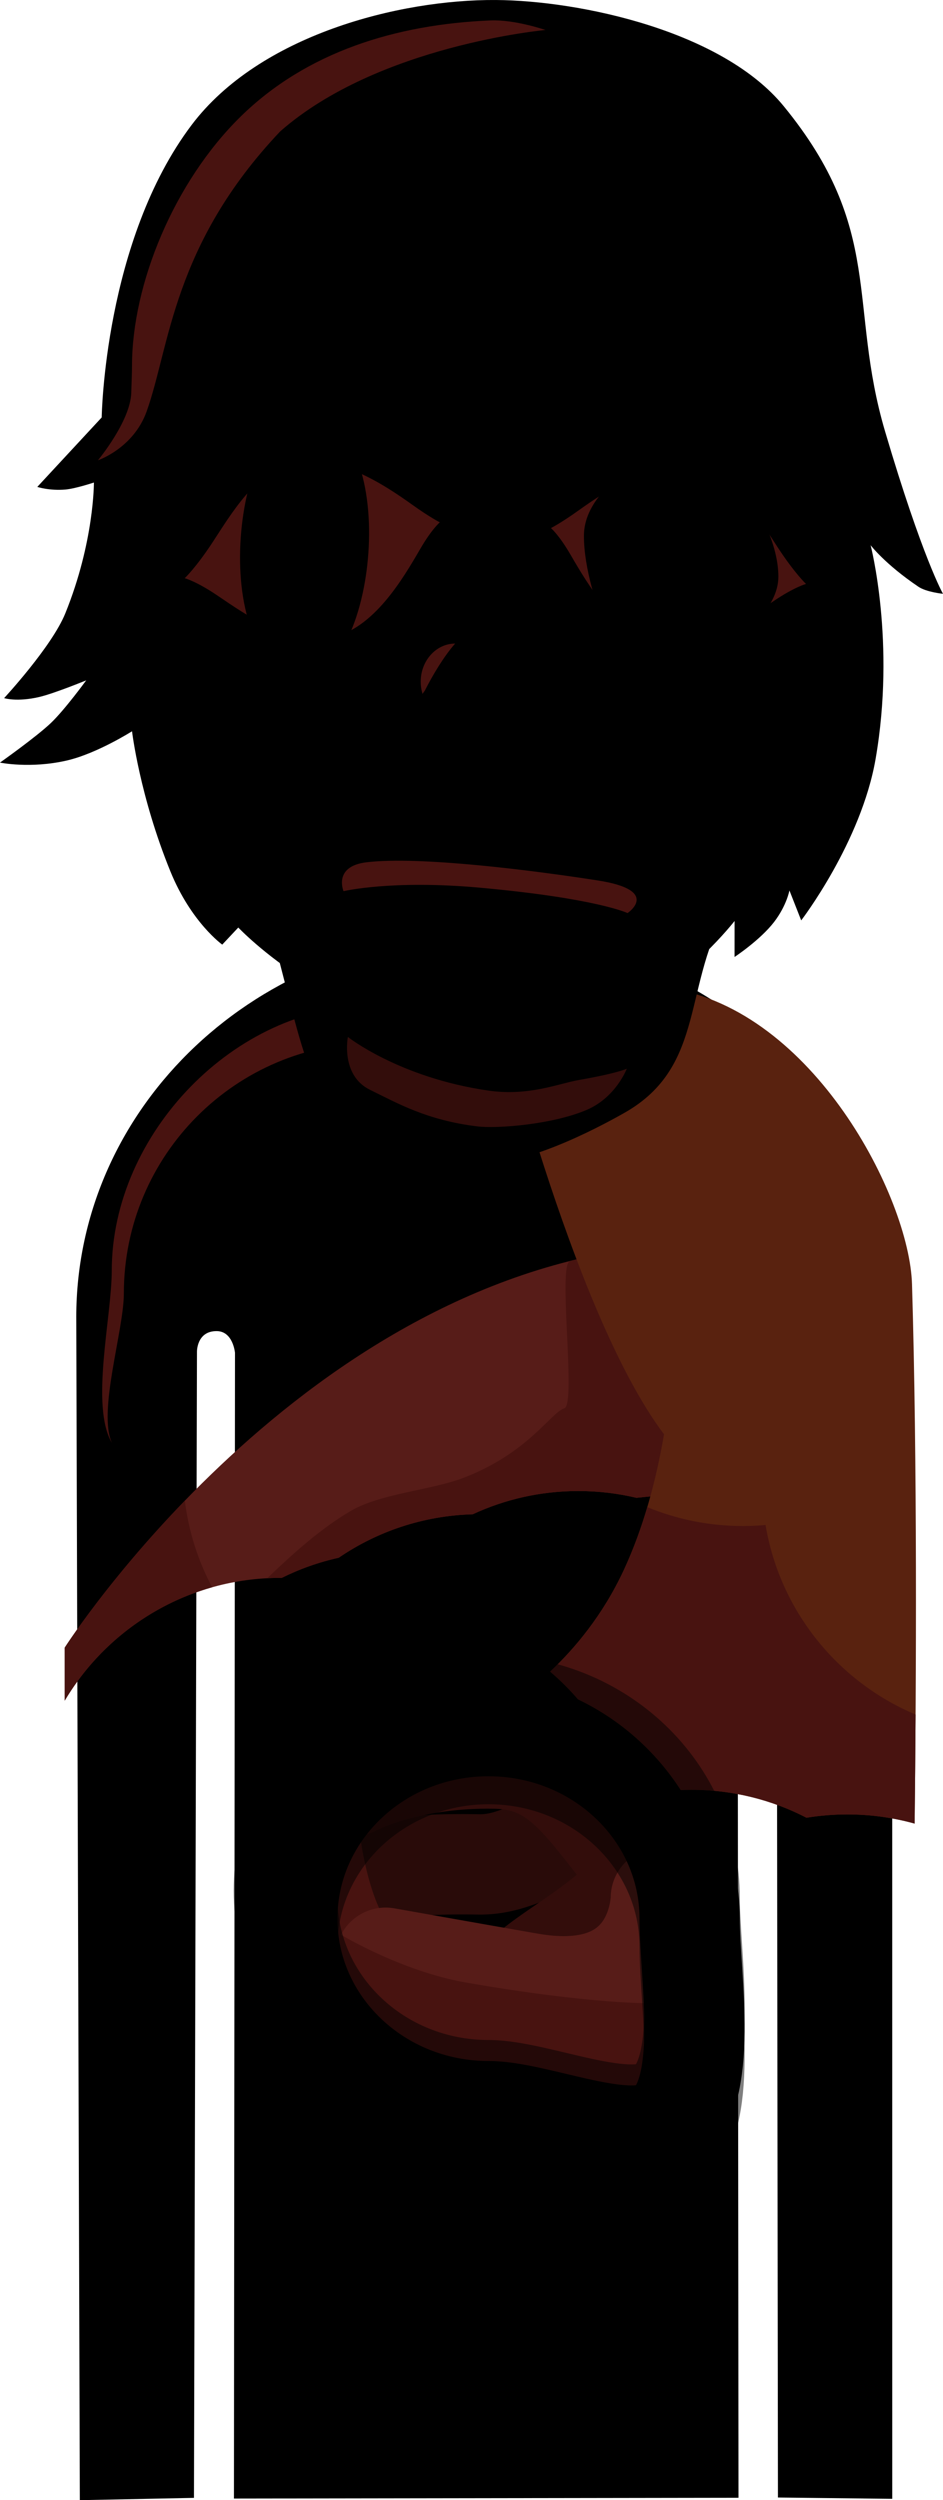 <svg version="1.1" xmlns="http://www.w3.org/2000/svg" xmlns:xlink="http://www.w3.org/1999/xlink" width="94.049" height="249.209" viewBox="0,0,94.049,249.209"><g transform="translate(-192.975,-54.658)"><g data-paper-data="{&quot;isPaintingLayer&quot;:true}" fill-rule="nonzero" stroke-linejoin="miter" stroke-miterlimit="10" stroke-dasharray="" stroke-dashoffset="0" style="mix-blend-mode: normal"><g><g fill="#000000" stroke="none" stroke-linecap="butt"><path d="M200.581,185.961c0,-21.103 18.158,-38.21 40.556,-38.21c22.398,0 40.821,17.107 40.821,38.21c0,2.7 0.004,117.772 0.004,117.772l-11.4,-0.13l-0.143,-113.825c0,0 0.469,-2.086 -1.776,-2.22c-2.486,-0.149 -2.118,1.683 -2.118,1.683l0.103,114.388l-50.321,0.078l0.105,-114.205c0,0 -0.19,-2.14 -1.805,-2.163c-2.012,-0.029 -1.988,2.042 -1.988,2.042l-0.3,114.257l-11.382,0.229c0,0 -0.355,-116.421 -0.355,-117.907z" stroke-width="0"/><g><path d="M230.021,204.896c-5.662,0 -7.35,-0.47 -7.35,-0.47l-0.083,-1.273c0,0 5.256,0.131 7.697,0.131c4.205,0 7.615,-1.356 7.615,-0.874c0,0.483 -1.952,2.487 -7.879,2.487z" stroke-width="0"/><path d="M225.518,199.654c0,-0.557 0.445,-1.008 0.993,-1.008c0.549,0 0.993,0.451 0.993,1.008c0,0.557 -0.445,1.008 -0.993,1.008c-0.549,0 -0.993,-0.451 -0.993,-1.008z" stroke-width="0.5"/></g><g data-paper-data="{&quot;index&quot;:null}"><path d="M244.836,202.409c0,-0.483 3.409,0.874 7.615,0.874c2.441,0 7.697,-0.131 7.697,-0.131l-0.083,1.273c0,0 -1.688,0.47 -7.35,0.47c-5.927,0 -7.879,-2.004 -7.879,-2.487z" stroke-width="0"/><path d="M256.225,200.662c-0.549,0 -0.993,-0.451 -0.993,-1.008c0,-0.557 0.445,-1.008 0.993,-1.008c0.549,0 0.993,0.451 0.993,1.008c0,0.557 -0.445,1.008 -0.993,1.008z" stroke-width="0.5"/></g><path d="M240.383,253.122c0,-0.557 0.445,-1.008 0.993,-1.008c0.549,0 0.993,0.451 0.993,1.008c0,0.557 -0.445,1.008 -0.993,1.008c-0.549,0 -0.993,-0.451 -0.993,-1.008z" stroke-width="0.5"/></g><path d="M204.121,181.314c0,-13.634 12.297,-26.396 25.826,-26.396c7.252,0 13.388,2.226 17.874,7.273c-4.408,-3.894 -11.15,-3.598 -17.494,-3.598c-13.807,0 -25,11.193 -25,25c0,3.687 -2.62,11.746 -1.187,14.897c-2.183,-3.693 -0.019,-12.565 -0.019,-17.176z" fill="#481310" stroke="none" stroke-width="0" stroke-linecap="butt"/><path d="M199.43,218.888c0,0 23.939,-37.453 60.191,-40.135c10.978,-6.142 6.85,2.629 6.85,2.629l-4.07,22.201c-0.373,-0.007 -0.782,-0.003 -1.232,0.016c-1.59,0.065 -3.163,0.186 -4.718,0.359c-1.862,-0.443 -3.805,-0.677 -5.803,-0.677c-3.761,0 -7.328,0.831 -10.528,2.318c-4.95,0.14 -9.539,1.718 -13.365,4.332c-1.993,0.441 -3.897,1.12 -5.68,2.006c-0.048,-0 -0.096,-0 -0.144,-0c-9.145,0 -17.143,4.91 -21.501,12.237z" fill="#571c18" stroke="none" stroke-width="0" stroke-linecap="butt"/><path d="M262.401,203.583c4.603,0.091 3.535,2.049 1.806,3.691c-0.724,-0.468 -1.473,-0.9 -2.246,-1.292z" fill="#571c18" stroke="none" stroke-width="0" stroke-linecap="butt"/><path d="M199.43,218.888c0,0 4.287,-6.707 11.981,-14.649c0.379,3.087 1.321,6 2.72,8.633c-6.226,1.756 -11.465,5.863 -14.7,11.301z" fill="#481310" stroke="none" stroke-width="0" stroke-linecap="butt"/><path d="M227.992,205.243c2.96,-1.718 8.025,-2.059 11.207,-3.278c6.458,-2.472 8.698,-6.496 10.056,-6.931c1.225,-0.393 -0.688,-14.37 0.575,-14.688c3.151,-0.794 6.418,-1.344 9.792,-1.594c10.978,-6.142 6.85,2.629 6.85,2.629l-4.07,22.201c-0.373,-0.007 -0.782,-0.003 -1.232,0.016c-1.59,0.065 -3.163,0.186 -4.718,0.359c-1.862,-0.443 -3.805,-0.677 -5.803,-0.677c-3.761,0 -7.328,0.831 -10.528,2.318c-4.95,0.14 -9.539,1.718 -13.365,4.332c-1.993,0.441 -3.897,1.12 -5.68,2.006c-0.048,-0 -0.096,-0 -0.144,-0c-0.436,0 -0.87,0.011 -1.301,0.033c2.583,-2.473 5.377,-4.994 8.362,-6.726z" fill="#481310" stroke="none" stroke-width="0" stroke-linecap="butt"/><path d="M262.401,203.583c4.603,0.091 3.535,2.049 1.806,3.691c-0.724,-0.468 -1.473,-0.9 -2.246,-1.292z" fill="#481310" stroke="none" stroke-width="0" stroke-linecap="butt"/><path d="M261.407,243.111c0,5.935 2.068,17.173 -2.357,20.693c-3.477,2.766 -12.83,-1.503 -17.706,-1.503c-11.08,0 -20.063,-8.592 -20.063,-19.191c0,-10.599 8.982,-19.191 20.063,-19.191c11.08,0 20.063,8.592 20.063,19.191z" fill="none" stroke-opacity="0.5" stroke="#000000" stroke-width="10" stroke-linecap="butt"/><path d="M227.028,241.589c0,0 4.831,-1.262 13.695,-1.092c6.148,0.118 10.152,-6.531 15.022,-0.392c4.616,3.647 -13.633,11.584 -9.974,12.224c13.11,2.294 13.116,-8.508 13.116,-8.508" fill="none" stroke="#290b09" stroke-width="10" stroke-linecap="round"/><path d="M228.2,232.681c0,0 5.3,-2.903 14.163,-2.733c6.148,0.118 8.511,4.017 13.381,10.157c4.616,3.647 -13.633,11.584 -9.974,12.224c13.11,2.294 13.116,-8.508 13.116,-8.508" fill="none" stroke="#330d0b" stroke-width="10" stroke-linecap="round"/><path d="M258.887,243.821c0,0 -0.006,10.802 -13.116,8.508c-3.659,-0.64 -11.937,2.4 -16.554,-1.247c-4.514,-3.566 -5.407,-13.827 -5.407,-13.827" fill="none" stroke="#481310" stroke-width="10" stroke-linecap="round"/><path d="M258.887,243.821c0,0 -0.006,10.802 -13.116,8.508c-7.236,-1.266 -14.337,-2.531 -14.337,-2.531" fill="none" stroke="#571c18" stroke-width="10" stroke-linecap="round"/><path d="M257.996,259.334c0,0 -6.36,0.145 -19.47,-2.149c-7.236,-1.266 -13.879,-5.254 -13.879,-5.254" fill="none" stroke="#481310" stroke-width="10" stroke-linecap="round"/><path d="M261.756,245.903c0,5.935 2.068,17.173 -2.357,20.693c-3.477,2.766 -12.83,-1.503 -17.706,-1.503c-11.08,0 -20.063,-8.592 -20.063,-19.191c0,-10.599 8.982,-19.191 20.063,-19.191c11.08,0 20.063,8.592 20.063,19.191z" fill="none" stroke="#000000" stroke-width="10" stroke-linecap="butt"/><path d="M261.756,248.694c0,5.935 2.068,17.173 -2.357,20.693c-3.477,2.766 -12.83,-1.503 -17.706,-1.503c-11.08,0 -20.063,-8.592 -20.063,-19.191c0,-10.599 8.982,-19.191 20.063,-19.191c11.08,0 20.063,8.592 20.063,19.191z" fill="none" stroke-opacity="0.5" stroke="#000000" stroke-width="10" stroke-linecap="butt"/><path d="M255.174,211.187c2.004,-4.301 3.254,-9.059 4.026,-13.562c-9.307,-12.343 -16.991,-44.264 -16.991,-44.264c0,0 4.657,-2.185 17.578,-0.198c14.289,2.198 23.889,20.831 24.147,29.499c0.528,17.702 0.423,39.479 0.261,53.765c-2.137,-0.595 -4.389,-0.912 -6.716,-0.912c-1.386,0 -2.746,0.113 -4.07,0.33c-3.437,-1.78 -7.34,-2.785 -11.478,-2.785c-0.356,0 -0.711,0.007 -1.063,0.022c-2.502,-3.884 -6.051,-7.03 -10.248,-9.04c-0.852,-0.992 -1.781,-1.915 -2.777,-2.763c2.442,-2.291 5.242,-5.609 7.331,-10.093z" fill="#59220f" stroke="none" stroke-width="0" stroke-linecap="butt"/><path d="M255.174,211.187c0.943,-2.024 1.719,-4.15 2.357,-6.302c2.938,1.213 6.157,1.882 9.532,1.882c0.763,0 1.518,-0.034 2.264,-0.101c1.431,8.547 7.198,15.625 14.963,18.894c-0.024,3.924 -0.058,7.593 -0.095,10.868c-2.137,-0.595 -4.389,-0.912 -6.716,-0.912c-1.386,0 -2.746,0.113 -4.07,0.33c-3.437,-1.78 -7.34,-2.785 -11.478,-2.785c-0.356,0 -0.711,0.007 -1.063,0.022c-2.502,-3.884 -6.051,-7.03 -10.248,-9.04c-0.852,-0.992 -1.781,-1.915 -2.777,-2.763c2.442,-2.291 5.242,-5.609 7.331,-10.093z" fill="#481310" stroke="none" stroke-width="0" stroke-linecap="butt"/><path d="M261.756,243.809c0,5.935 2.068,17.173 -2.357,20.693c-3.477,2.766 -12.83,-1.503 -17.706,-1.503c-11.08,0 -20.063,-8.592 -20.063,-19.191c0,-10.599 8.982,-19.191 20.063,-19.191c11.08,0 20.063,8.592 20.063,19.191z" fill="none" stroke-opacity="0.5" stroke="#000000" stroke-width="10" stroke-linecap="butt"/></g><path d="" fill="#481310" stroke="none" stroke-width="0" stroke-linecap="butt"/><path d="" fill="#481310" stroke="none" stroke-width="0" stroke-linecap="butt"/><path d="" fill="#481310" stroke="none" stroke-width="0" stroke-linecap="butt"/><path d="M193.385,124.245c0,0 4.758,-5.129 6.105,-8.453c2.889,-7.129 2.851,-13.037 2.851,-13.037c0,0 -1.86,0.617 -2.843,0.699c-1.61,0.134 -2.804,-0.262 -2.804,-0.262l6.424,-6.925c0,0 0.247,-17.605 8.976,-29.163c6.747,-8.933 20.646,-12.515 30.355,-12.445c8.422,0.061 22.556,3.086 28.689,10.582c10.084,12.325 6.387,19.82 10.11,32.421c3.721,12.593 5.775,16.184 5.775,16.184c0,0 -1.649,-0.163 -2.448,-0.702c-3.358,-2.267 -4.77,-4.144 -4.77,-4.144c0,0 2.514,9.654 0.499,21.296c-1.44,8.318 -7.422,16.105 -7.422,16.105l-1.174,-2.987c0,0 -0.277,1.51 -1.523,3.136c-1.381,1.803 -3.95,3.497 -3.95,3.497l0.003,-3.589c0,0 -4.585,5.921 -10.918,9.016c-6.106,2.984 -11.804,2.518 -14.491,2.468c-14.128,-0.262 -24.089,-10.831 -24.089,-10.831l-1.599,1.704c0,0 -3.097,-2.208 -5.169,-7.293c-3.075,-7.545 -3.828,-13.974 -3.828,-13.974c0,0 -3.514,2.23 -6.52,2.919c-3.621,0.83 -6.651,0.205 -6.651,0.205c0,0 3.611,-2.55 5.085,-3.955c1.387,-1.323 3.515,-4.244 3.515,-4.244c0,0 -3.218,1.319 -4.689,1.66c-2.242,0.52 -3.502,0.111 -3.502,0.111z" fill="#000000" stroke="none" stroke-width="NaN" stroke-linecap="butt"/><g><path d="M210.479,105.125c0.965,-0.184 5.786,4.94 6.729,9.897c0.943,4.957 -0.151,10.728 -0.151,10.728c0,0 -6.467,-3.532 -7.667,-8.432c-3.077,-12.56 0.123,-12.009 1.088,-12.193z" fill="#000000" stroke="none" stroke-width="0" stroke-linecap="butt"/><path d="M214.78,120.849c0,0 -3.026,-5.455 -3.461,-7.541c-0.694,-3.326 1.47,-3.383 1.47,-3.383" fill="none" stroke="#000000" stroke-width="0.5" stroke-linecap="round"/></g><g data-paper-data="{&quot;index&quot;:null}"><path d="M274.236,117.192c-1.201,4.901 -7.667,8.432 -7.667,8.432c0,0 -1.094,-5.771 -0.151,-10.728c0.943,-4.957 5.764,-10.081 6.729,-9.897c0.965,0.184 4.165,-0.367 1.088,12.193z" fill="#000000" stroke="none" stroke-width="0" stroke-linecap="butt"/><path d="M270.837,109.799c0,0 2.164,0.057 1.47,3.383c-0.435,2.086 -3.461,7.541 -3.461,7.541" fill="none" stroke="#000000" stroke-width="0.5" stroke-linecap="round"/></g><path d="M217.453,142.179c-1.128,-6.716 -0.206,-6.942 -1.064,-13.444c-0.474,-3.59 -2.158,-7.189 -2.732,-11.132c-1.209,-8.304 -1.272,-25.66 -0.476,-29.4c4.419,-20.756 15.386,-24.966 29.856,-25.484c20.776,-0.744 24.797,12.485 27.43,23.79c1.84,7.902 1.227,18.927 -0.349,28.571c-0.966,5.907 -2.475,10.808 -3.468,15.587c-1.225,5.898 -0.752,7.76 -1.863,12.669c-1.153,5.1 -6.832,10.81 -11.832,15.837c-4.572,4.596 -7.908,8.331 -12.383,8.224c-5.044,-0.121 -8.962,-6.226 -14.502,-12.444c-4.389,-4.926 -8.033,-9.293 -8.618,-12.774z" fill="#000000" stroke="none" stroke-width="0" stroke-linecap="butt"/><path d="M217.259,123.358c-0.946,-5.092 -3.542,-4.256 -2.791,-22.703c0.35,-8.609 1.587,-16.652 3.619,-20.766c6.6,-13.367 19.136,-15.036 24.028,-15.036c4.161,0 17.205,1.955 23.806,13.205c1.389,2.368 2.776,5.924 3.265,9.931c0.505,4.145 0.087,8.757 0.027,12.112c-0.107,5.927 0.234,11.792 -1.04,17.974c-0.628,3.05 -1.863,6.185 -2.543,8.955c-1.445,5.892 -1.386,9.637 -2.015,12.752c-1.449,7.174 -1.897,7.236 -4.273,10.219c-2.575,3.233 -6.22,6.152 -9.113,8.911c-2.622,2.501 -5.478,6.213 -8.779,6.213c-4.104,0 -6.905,-3.79 -10.078,-7.415c-4.793,-5.475 -11.462,-7.916 -13.042,-17.807c-0.637,-3.985 0.061,-10.45 -1.07,-16.544z" fill="#000000" stroke="none" stroke-width="0" stroke-linecap="butt"/><g fill="#000000" stroke="none" stroke-width="0" stroke-linecap="butt"><path d="M228.243,104.267c5.641,0 10.215,4.472 10.215,9.988c0,5.516 -4.771,9.742 -10.412,9.742c-5.641,0 -10.319,-4.225 -10.319,-9.742c0,-5.516 4.875,-9.988 10.516,-9.988z"/><path d="M228.243,104.522c4.975,0 8.789,3.857 8.789,8.803c0,4.947 -4.011,9.088 -8.986,9.088c-4.975,0 -8.811,-3.988 -8.811,-8.934c0,-4.947 4.033,-8.957 9.008,-8.957z"/></g><g fill="#000000" stroke="none" stroke-width="0" stroke-linecap="butt"><path d="M254.803,104.292c5.641,0 10.215,4.472 10.215,9.988c0,5.516 -4.721,9.643 -10.363,9.643c-3.163,0 -6.237,-1.06 -8.11,-3.268c-1.468,-1.73 -1.956,-3.952 -1.956,-6.375c0,-5.516 4.573,-9.988 10.215,-9.988z"/><path d="M254.803,104.546c4.975,0 8.707,4.085 8.707,9.032c0,4.947 -3.88,8.684 -8.855,8.684c-4.975,0 -8.86,-3.813 -8.86,-8.759c0,-4.947 4.033,-8.957 9.008,-8.957z"/></g><path d="M213.288,107.599l0.131,-1.638l7.192,-1.184l0.327,-1.466c0,0 3.682,-1.725 7.256,-2.036c3.721,-0.323 9.005,-0.096 9.005,-0.096l0.328,4.717c0,0 -4.808,-1.291 -8.177,-1.078c-6.173,0.39 -6.13,1.259 -10.097,1.946c-3.967,0.687 -5.964,0.836 -5.964,0.836z" fill="#000000" stroke="none" stroke-width="0" stroke-linecap="butt"/><path d="M257.421,101.28c-6.536,-0.027 -11.93,2.508 -11.93,2.508l-0.262,-4.422c0,0 5.284,-1.734 9.398,-1.869c4.114,-0.135 7.125,0.66 7.125,0.66l0.196,1.204l7.388,2.167l0.131,1.638c0,0 -5.86,-1.86 -12.046,-1.885z" data-paper-data="{&quot;index&quot;:null}" fill="#000000" stroke="none" stroke-width="0" stroke-linecap="butt"/><path d="M227.719,109.308c2.713,0 4.913,2.23 4.913,4.981c0,2.751 -2.2,4.981 -4.913,4.981c-2.713,0 -4.913,-2.23 -4.913,-4.981c0,-2.751 2.2,-4.981 4.913,-4.981z" fill="#000000" stroke="none" stroke-width="0" stroke-linecap="butt"/><path d="M254.872,109.527c2.713,0 4.913,2.23 4.913,4.981c0,2.751 -2.2,4.981 -4.913,4.981c-2.713,0 -4.913,-2.23 -4.913,-4.981c0,-2.751 2.2,-4.981 4.913,-4.981z" fill="#000000" stroke="none" stroke-width="0" stroke-linecap="butt"/><g fill="#000000" stroke="none" stroke-width="0" stroke-linecap="butt"><path d="M217.546,114.848c0,0 -0.166,-2.223 0.811,-4.597c1.169,-2.84 3.932,-5.918 9.998,-5.95c4.412,-0.023 6.777,1.482 8.318,3.362c2.531,3.087 2.425,7.54 2.425,7.54z"/><path d="M219.119,113.276c0,0 0.386,-8.143 9.368,-8.123c3.322,0.007 5.243,1.478 6.595,2.8c2.454,2.399 2.576,5.323 2.576,5.323z"/></g><g fill="#000000" stroke="none" stroke-width="0" stroke-linecap="butt"><path d="M244.507,114.87c0,0 -0.531,-3.245 0.946,-6.124c1.329,-2.59 4.341,-4.845 9.863,-4.816c11.135,0.059 11.094,11.295 11.094,11.295z" data-paper-data="{&quot;index&quot;:null}"/><path d="M245.687,113.035c0,0 0.215,-7.708 9.566,-7.728c8.981,-0.02 9.562,7.99 9.562,7.99z" data-paper-data="{&quot;index&quot;:null}"/></g><g stroke="none" stroke-linecap="butt"><g fill="#000000" stroke-width="NaN"><path d="M251.43,137.641c2.307,0.626 4.903,2.123 7.621,3.155c3.4,1.29 6.35,2.697 6.347,2.951c-0.001,0.097 0.686,0.571 0.356,1.105c-4.801,7.77 -2.212,16.031 -10.498,20.728c-2.962,1.679 -10.005,5.341 -14.584,5.037c-4.414,-0.294 -14.659,-7.328 -15.38,-7.317c-2.534,-1.333 -4.461,-16.302 -7.203,-20.656c-0.704,-1.118 -0.098,-1.949 -0.178,-1.974c-0.354,-0.108 2.354,-0.563 4.757,-1.182c1.432,-0.369 6.533,-2.5 9.917,-2.593c0,0 6.58,0.839 12.002,1.039c0,0 4.649,-0.888 6.843,-0.292z" stroke-width="NaN"/></g><path d="M255.562,145.671c0,0 -3.103,-1.479 -14.739,-2.532c-8.807,-0.797 -13.585,0.35 -13.585,0.35c0,0 -1.064,-2.48 2.291,-2.882c5.295,-0.635 16.669,0.813 23.08,1.814c6.346,0.991 2.953,3.25 2.953,3.25z" fill="#481310" stroke-width="0"/><path d="M240.589,166.935c-5.073,-0.621 -7.978,-2.315 -10.697,-3.639c-2.977,-1.45 -2.222,-5.278 -2.222,-5.278c0,0 5.092,4.04 13.95,5.338c4.079,0.598 7.014,-0.685 9.088,-1.047c3.876,-0.676 4.779,-1.127 4.779,-1.127c0,0 -1.069,2.841 -3.971,4.094c-3.39,1.463 -8.937,1.902 -10.926,1.658z" data-paper-data="{&quot;index&quot;:null}" fill="#330d0b" stroke-width="0"/></g><path d="M236.841,106.723c0,0 -0.792,0.654 -1.945,2.636c-1.76,3.026 -4.624,7.939 -8.869,8.868c-4.04,0.884 -8.503,-2.269 -11.369,-4.209c-2.119,-1.434 -3.261,-1.726 -3.261,-1.726c0,0 1.126,-1.056 2.789,-3.594c1.824,-2.784 4.349,-7.105 8.025,-7.91c4.338,-0.949 9.028,2.14 11.881,4.181c1.768,1.265 2.749,1.754 2.749,1.754z" fill="#481310" stroke="none" stroke-width="0" stroke-linecap="butt"/><g data-paper-data="{&quot;index&quot;:null}" stroke="none" stroke-width="0" stroke-linecap="butt"><path d="M247.92,107.296c0,0 0.981,-0.489 2.749,-1.754c2.853,-2.041 7.543,-5.13 11.881,-4.181c3.676,0.805 6.2,5.126 8.025,7.91c1.663,2.538 2.789,3.594 2.789,3.594c0,0 -1.142,0.291 -3.261,1.726c-2.867,1.94 -7.33,5.093 -11.369,4.209c-4.245,-0.929 -7.109,-5.842 -8.869,-8.868c-1.153,-1.982 -1.945,-2.636 -1.945,-2.636z" fill="#481310"/><path d="M262.931,97.719c0,0 7.674,8 7.674,14.422c0,6.423 -14.353,11.557 -14.353,11.557c0,0 -5.04,-9.205 -5.04,-15.627c0,-6.423 11.72,-10.352 11.72,-10.352z" fill="#000000"/></g><path d="M234.935,122.604c0,-2.094 1.537,-3.792 3.435,-3.799c-1.13,1.283 -2.239,3.143 -3.023,4.69c-0.077,0.102 -0.154,0.211 -0.231,0.328c-0.118,-0.383 -0.181,-0.792 -0.181,-1.219z" fill="#481310" stroke="none" stroke-width="0" stroke-linecap="butt"/><path d="M206.14,91.146c0,-8.197 4.211,-18.363 10.812,-24.846c6.555,-6.438 15.467,-9.22 24.95,-9.605c2.441,-0.099 5.477,0.953 5.477,0.953c0,0 -16.667,1.503 -26.458,10.107c-10.725,11.319 -11.003,21.419 -13.316,27.902c-1.318,3.694 -4.863,4.883 -4.863,4.883c0,0 3.223,-3.872 3.324,-6.712c0.043,-1.205 0.074,-2.224 0.074,-2.682z" fill="#481310" stroke="none" stroke-width="0" stroke-linecap="butt"/><path d="M221.398,121.641c-8.128,-4.226 -4.222,-29.493 3.905,-25.267c8.128,4.226 4.222,29.493 -3.905,25.267z" fill="#000000" stroke="none" stroke-width="0" stroke-linecap="butt"/></g></g></svg>